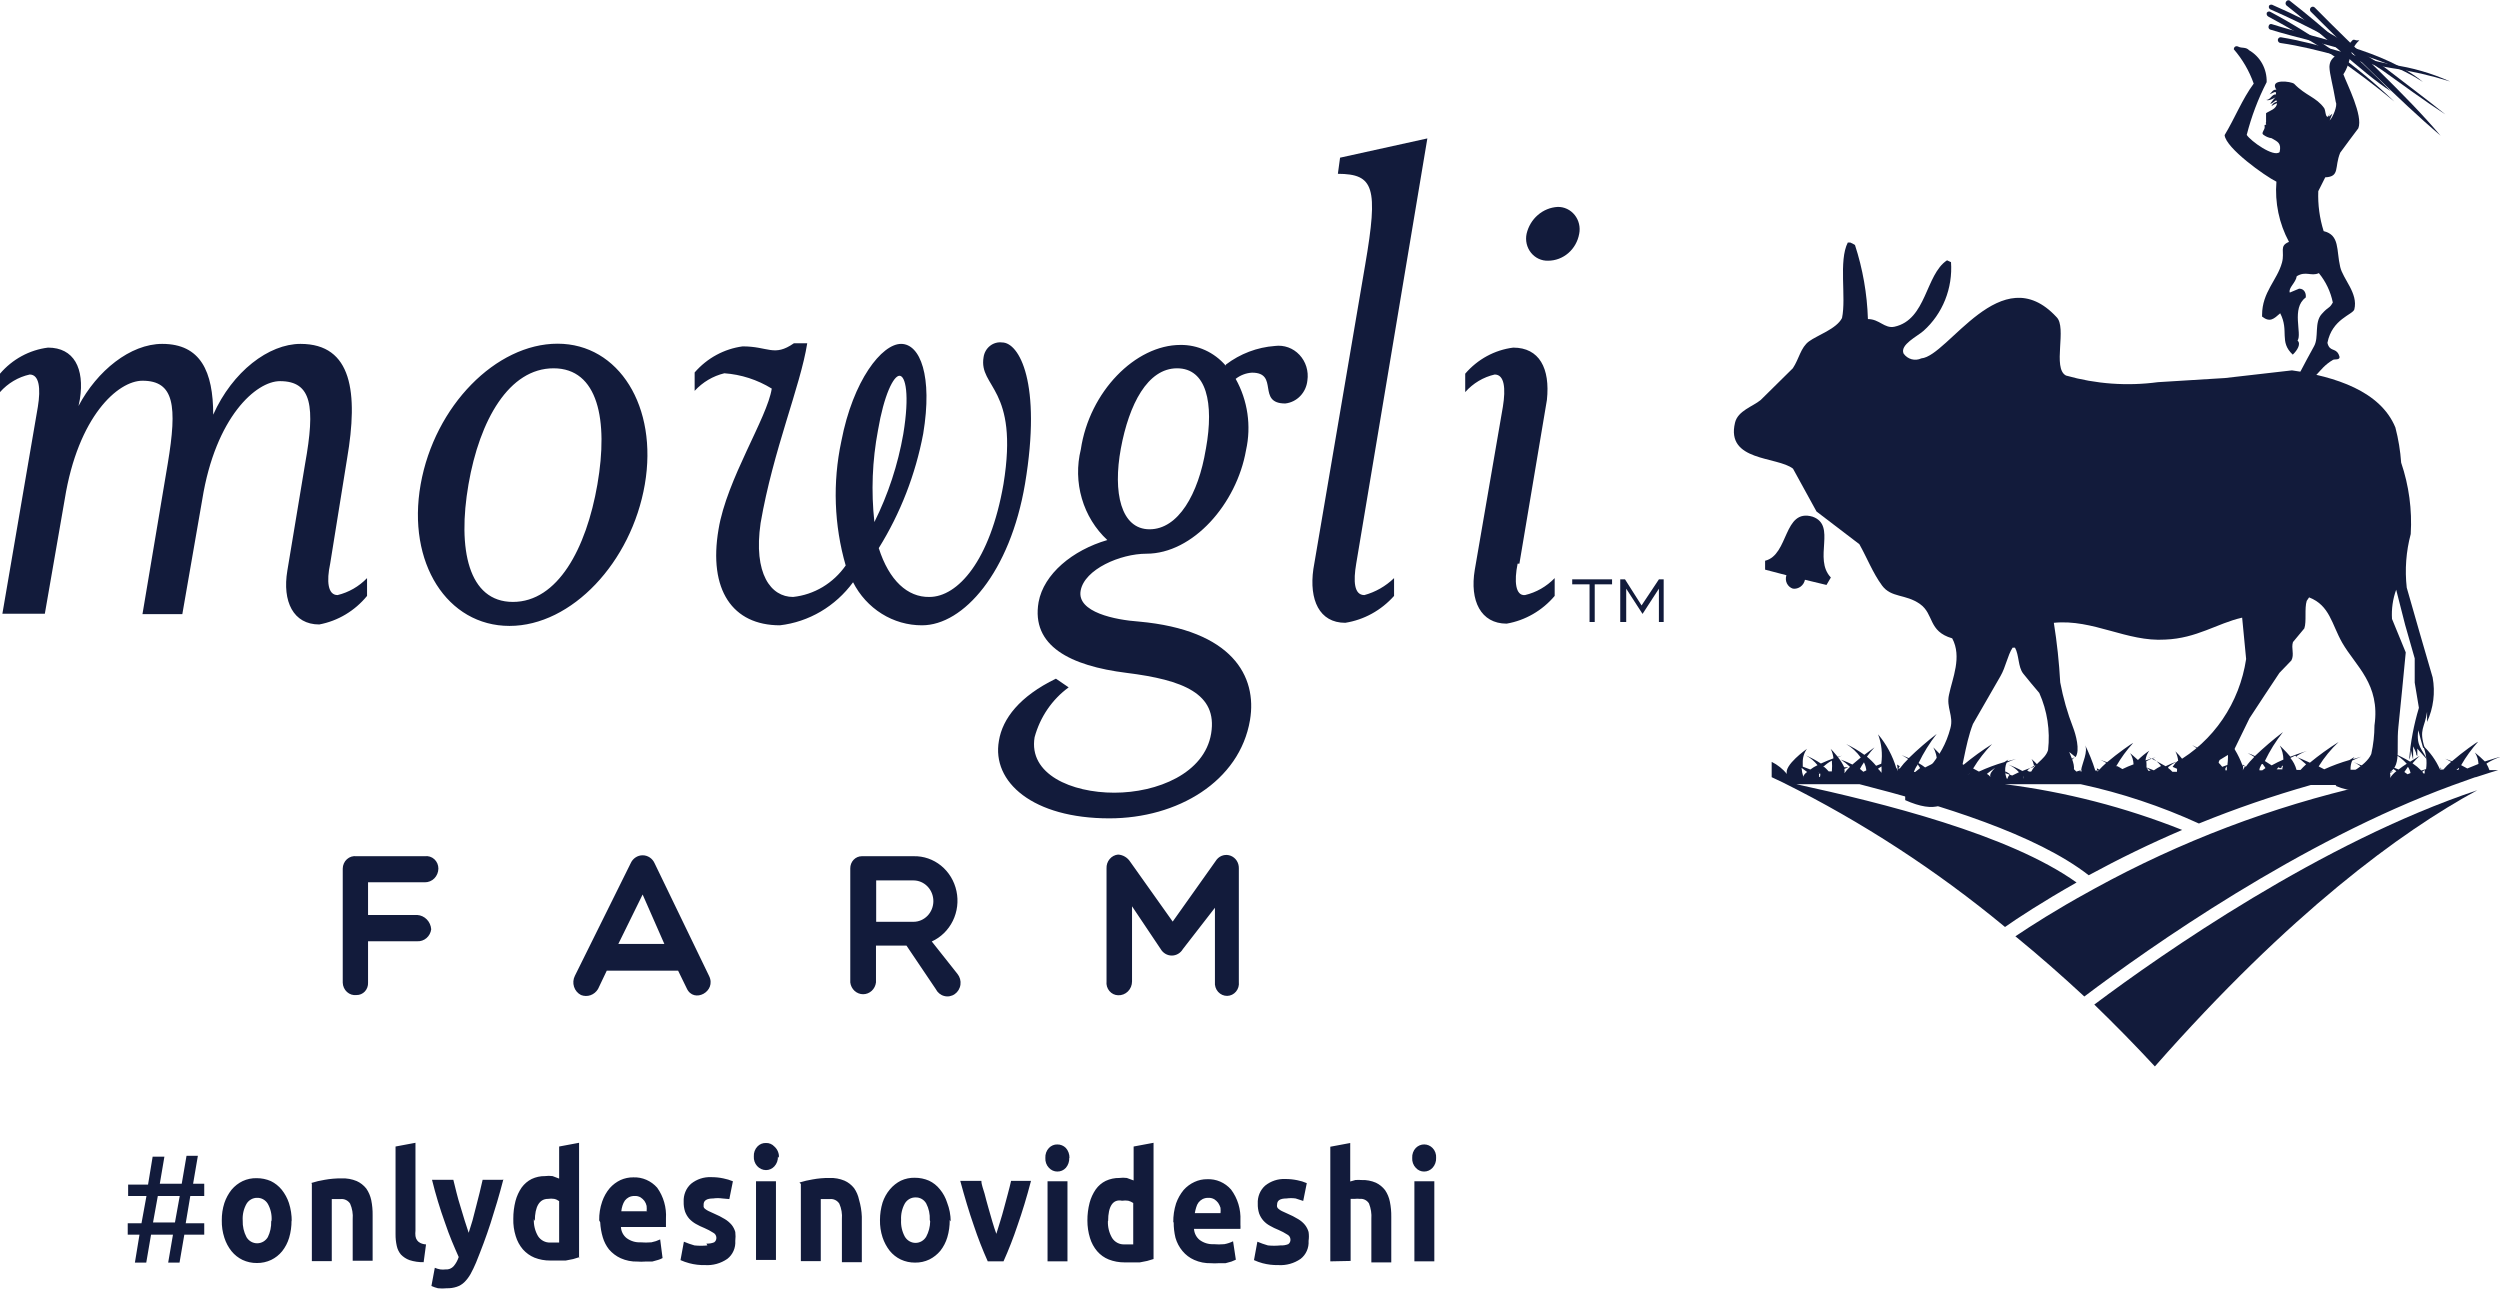 <svg width="155" height="80" viewBox="0 0 155 80" fill="none" xmlns="http://www.w3.org/2000/svg">
<g clip-path="url(#clip0_12_73)">
<mask id="mask0_12_73" style="mask-type:luminance" maskUnits="userSpaceOnUse" x="-16" y="-166" width="129" height="416">
<path d="M112.735 -165.978H-15.752V249.262H112.735V-165.978Z" fill="white"/>
</mask>
<g mask="url(#mask0_12_73)">
<path fill-rule="evenodd" clip-rule="evenodd" d="M71.965 58.845C72.037 58.968 72.138 59.068 72.258 59.138C72.378 59.208 72.513 59.245 72.651 59.245C72.789 59.245 72.924 59.208 73.044 59.138C73.164 59.068 73.265 58.968 73.337 58.845L75.326 56.28V60.885C75.315 60.995 75.327 61.106 75.361 61.211C75.395 61.316 75.45 61.413 75.522 61.494C75.595 61.575 75.683 61.639 75.781 61.683C75.879 61.726 75.985 61.747 76.092 61.745C76.195 61.742 76.296 61.717 76.389 61.671C76.482 61.625 76.565 61.56 76.632 61.479C76.7 61.398 76.75 61.304 76.781 61.201C76.811 61.099 76.82 60.991 76.808 60.885V53.829C76.811 53.663 76.765 53.499 76.675 53.361C76.585 53.223 76.456 53.117 76.305 53.058C76.155 52.999 75.991 52.99 75.836 53.031C75.68 53.073 75.541 53.163 75.437 53.291L72.707 57.139L70.075 53.432C69.991 53.301 69.88 53.193 69.749 53.115C69.618 53.037 69.472 52.992 69.321 52.983C69.118 53.002 68.93 53.103 68.797 53.263C68.663 53.423 68.594 53.631 68.605 53.842V60.847C68.593 60.953 68.602 61.061 68.632 61.163C68.663 61.265 68.713 61.36 68.781 61.441C68.848 61.521 68.931 61.587 69.024 61.633C69.117 61.678 69.218 61.703 69.321 61.706C69.433 61.711 69.545 61.693 69.65 61.652C69.754 61.611 69.85 61.549 69.931 61.468C70.012 61.388 70.076 61.292 70.12 61.185C70.164 61.078 70.186 60.963 70.186 60.847V56.19L71.965 58.845ZM54.323 54.586H56.633C56.961 54.586 57.275 54.721 57.507 54.962C57.739 55.203 57.869 55.529 57.869 55.869C57.869 56.209 57.739 56.536 57.507 56.776C57.275 57.017 56.961 57.152 56.633 57.152H54.323V54.586ZM54.323 58.627H56.201L58.017 61.321C58.07 61.427 58.144 61.52 58.233 61.594C58.323 61.668 58.427 61.722 58.538 61.751C58.649 61.781 58.765 61.786 58.878 61.766C58.991 61.745 59.099 61.701 59.194 61.635C59.29 61.568 59.37 61.482 59.431 61.381C59.492 61.28 59.532 61.167 59.548 61.049C59.564 60.931 59.556 60.811 59.524 60.697C59.492 60.582 59.438 60.476 59.364 60.385L57.77 58.371C58.334 58.115 58.795 57.664 59.075 57.094C59.354 56.525 59.434 55.872 59.301 55.248C59.169 54.624 58.831 54.067 58.347 53.672C57.862 53.278 57.261 53.07 56.646 53.085H53.433C53.338 53.085 53.244 53.105 53.156 53.143C53.069 53.181 52.989 53.237 52.922 53.308C52.856 53.378 52.803 53.462 52.768 53.553C52.733 53.645 52.715 53.743 52.717 53.842V60.911C52.741 61.112 52.835 61.298 52.982 61.433C53.129 61.567 53.318 61.642 53.514 61.642C53.709 61.642 53.898 61.567 54.045 61.433C54.192 61.298 54.286 61.112 54.311 60.911V58.627H54.323ZM38.336 58.525L39.843 55.459L41.19 58.525H38.336ZM37.101 61.27L37.62 60.18H42.042L42.574 61.27C43.006 62.245 44.452 61.475 43.958 60.5L40.585 53.522C40.52 53.374 40.415 53.249 40.284 53.162C40.152 53.074 39.999 53.028 39.843 53.028C39.687 53.028 39.534 53.074 39.403 53.162C39.272 53.249 39.167 53.374 39.102 53.522L35.643 60.5C35.59 60.604 35.559 60.718 35.549 60.835C35.54 60.952 35.554 61.07 35.59 61.181C35.626 61.293 35.683 61.396 35.758 61.484C35.833 61.572 35.924 61.643 36.026 61.693C36.215 61.767 36.423 61.77 36.615 61.702C36.806 61.634 36.969 61.499 37.076 61.321L37.101 61.27ZM26.34 54.702C26.449 54.703 26.557 54.683 26.658 54.641C26.759 54.6 26.851 54.538 26.929 54.459C27.007 54.38 27.069 54.287 27.112 54.183C27.155 54.079 27.178 53.968 27.18 53.855C27.181 53.745 27.159 53.635 27.116 53.535C27.073 53.434 27.009 53.344 26.929 53.271C26.849 53.198 26.756 53.144 26.654 53.112C26.552 53.08 26.445 53.071 26.34 53.085H22.102C21.996 53.071 21.889 53.08 21.786 53.112C21.684 53.144 21.59 53.198 21.509 53.271C21.428 53.343 21.363 53.433 21.319 53.534C21.274 53.635 21.251 53.744 21.25 53.855V60.924C21.253 61.034 21.277 61.142 21.323 61.242C21.368 61.342 21.433 61.431 21.513 61.503C21.593 61.576 21.687 61.63 21.788 61.663C21.89 61.695 21.997 61.706 22.102 61.693C22.199 61.695 22.295 61.676 22.384 61.638C22.474 61.6 22.555 61.543 22.622 61.471C22.689 61.398 22.741 61.312 22.775 61.218C22.809 61.124 22.824 61.024 22.819 60.924V58.358H25.87C26.078 58.37 26.283 58.299 26.443 58.161C26.603 58.024 26.708 57.828 26.735 57.614C26.718 57.383 26.621 57.166 26.462 57.004C26.303 56.841 26.093 56.743 25.87 56.729H22.819V54.702H26.34Z" fill="#121B3B"/>
</g>
<mask id="mask1_12_73" style="mask-type:luminance" maskUnits="userSpaceOnUse" x="-16" y="-166" width="129" height="416">
<path d="M112.735 -165.978H-15.752V249.262H112.735V-165.978Z" fill="white"/>
</mask>
<g mask="url(#mask1_12_73)">
<path fill-rule="evenodd" clip-rule="evenodd" d="M97.91 14.496C97.951 14.293 97.947 14.082 97.898 13.879C97.85 13.677 97.758 13.489 97.63 13.329C97.501 13.168 97.34 13.04 97.158 12.954C96.975 12.867 96.776 12.824 96.575 12.829C96.124 12.854 95.693 13.03 95.346 13.331C94.998 13.631 94.754 14.04 94.648 14.496C94.605 14.701 94.607 14.913 94.654 15.116C94.702 15.319 94.793 15.509 94.922 15.669C95.051 15.83 95.213 15.959 95.397 16.044C95.581 16.13 95.781 16.171 95.982 16.164C96.441 16.163 96.884 15.996 97.236 15.691C97.588 15.387 97.826 14.964 97.91 14.496ZM94.203 34.946L95.908 24.798C96.118 22.835 95.439 21.552 93.82 21.552C92.671 21.697 91.613 22.272 90.843 23.169V24.311C91.33 23.761 91.969 23.38 92.671 23.22C93.277 23.22 93.363 24.08 93.178 25.221L91.436 35.33C91.115 37.242 91.806 38.666 93.413 38.666C94.566 38.466 95.618 37.859 96.39 36.947V35.843C95.884 36.367 95.246 36.731 94.549 36.895C93.956 36.947 93.87 36.036 94.092 34.946H94.203ZM84.641 16.421L81.429 35.279C81.157 37.191 81.799 38.614 83.406 38.614C84.567 38.431 85.634 37.843 86.432 36.947V35.843C85.912 36.346 85.279 36.708 84.591 36.895C83.949 36.895 83.9 36.036 84.085 34.946L88.496 8.582L83.084 9.776L82.948 10.776C85.184 10.789 85.469 11.597 84.641 16.421ZM75.993 22.668C75.64 22.259 75.208 21.933 74.724 21.712C74.24 21.491 73.717 21.379 73.188 21.386C70.396 21.386 67.542 24.285 67.011 27.864C66.763 28.867 66.786 29.922 67.076 30.912C67.365 31.903 67.911 32.792 68.654 33.483C66.492 34.112 64.713 35.587 64.392 37.332C63.922 40.051 66.356 41.283 69.853 41.719C73.349 42.155 75.499 43.002 75.091 45.478C74.683 47.954 71.743 49.147 69.087 49.147C66.43 49.147 63.762 48.005 64.145 45.709C64.485 44.456 65.231 43.364 66.257 42.617L65.467 42.078C63.218 43.169 62.156 44.554 61.933 45.927C61.476 48.493 64.046 50.738 68.778 50.738C73.003 50.738 76.858 48.454 77.5 44.644C77.957 41.924 76.4 39.063 70.618 38.538C69.148 38.435 66.764 37.96 66.999 36.626C67.233 35.292 69.47 34.33 71.076 34.33C73.967 34.33 76.672 31.238 77.253 27.915C77.59 26.409 77.36 24.826 76.611 23.489C76.904 23.26 77.257 23.126 77.624 23.105C79.329 23.105 77.895 25.016 79.687 25.016C80.038 24.977 80.365 24.815 80.615 24.555C80.864 24.296 81.021 23.956 81.058 23.592C81.101 23.305 81.078 23.012 80.993 22.735C80.908 22.459 80.761 22.207 80.566 21.999C80.371 21.791 80.132 21.633 79.868 21.538C79.603 21.443 79.322 21.413 79.044 21.45C77.947 21.53 76.893 21.93 76.005 22.604L75.993 22.668ZM74.757 27.864C74.3 30.635 73.052 32.816 71.273 32.816C69.494 32.816 68.988 30.532 69.494 27.8C70.001 25.067 71.15 22.835 72.978 22.835C74.807 22.835 75.276 24.99 74.77 27.8L74.757 27.864ZM54.483 33.983C55.827 31.821 56.762 29.414 57.239 26.889C57.832 23.31 57.053 21.321 55.867 21.321C54.681 21.321 52.89 23.566 52.161 27.364C51.618 29.912 51.712 32.561 52.433 35.061C52.052 35.606 51.564 36.061 51.002 36.398C50.44 36.733 49.816 36.943 49.171 37.011C47.8 37.011 46.7 35.587 47.157 32.431C47.936 27.902 49.628 23.951 50.048 21.283H49.221C47.985 22.142 47.651 21.475 46.045 21.475C44.899 21.628 43.843 22.201 43.068 23.092V24.233C43.566 23.692 44.206 23.313 44.909 23.143C45.947 23.217 46.954 23.542 47.849 24.092C47.577 25.901 45.057 29.711 44.55 32.816C43.908 36.575 45.415 38.769 48.356 38.769C49.246 38.665 50.106 38.375 50.886 37.916C51.665 37.457 52.347 36.84 52.89 36.1C53.3 36.907 53.915 37.583 54.669 38.053C55.422 38.524 56.285 38.771 57.164 38.769C59.734 38.769 62.625 35.484 63.552 29.994C64.602 23.707 63.181 21.232 62.131 21.232C61.863 21.198 61.593 21.275 61.379 21.445C61.164 21.615 61.022 21.865 60.982 22.142C60.661 24.041 63.193 24.003 62.217 30.006C61.39 34.779 59.376 37.011 57.622 37.011C56.275 37.037 55.126 35.998 54.483 33.983ZM54.212 32.367C54.005 30.472 54.08 28.555 54.434 26.684C54.805 24.49 55.398 23.297 55.768 23.297C56.139 23.297 56.411 24.439 56.003 26.915C55.67 28.814 55.067 30.652 54.212 32.367ZM37.039 30.032C36.347 34.035 34.568 37.319 31.801 37.319C29.033 37.319 28.354 34.035 29.046 30.032C29.737 26.029 31.566 22.835 34.321 22.835C37.076 22.835 37.731 26.029 37.039 30.032ZM39.979 30.032C40.807 25.221 38.373 21.309 34.568 21.309C30.763 21.309 26.945 25.157 26.08 30.032C25.216 34.907 27.736 38.807 31.59 38.807C35.445 38.807 39.151 34.856 39.979 30.032ZM13.219 25.709C13.219 23.04 12.441 21.321 10.057 21.321C8.08 21.321 6.017 22.989 4.868 25.17L4.954 24.747C5.251 22.835 4.584 21.552 2.977 21.552C1.828 21.695 0.769 22.27 0 23.169V24.311C0.49 23.758 1.133 23.377 1.841 23.22C2.434 23.22 2.533 24.08 2.347 25.221L0.148 38.05H2.78L4.015 30.943C4.843 25.811 7.314 23.605 8.833 23.605C10.81 23.605 10.995 25.17 10.402 28.736L8.833 38.076H11.304L12.54 30.969C13.368 25.837 15.888 23.631 17.358 23.631C19.335 23.631 19.557 25.196 18.915 28.762L17.815 35.382C17.494 37.293 18.186 38.717 19.792 38.717C20.948 38.501 21.996 37.875 22.757 36.947V35.843C22.254 36.364 21.62 36.728 20.929 36.895C20.323 36.895 20.237 36.036 20.471 34.946L21.522 28.416C22.213 24.362 21.843 21.321 18.631 21.321C16.666 21.321 14.418 23.028 13.219 25.709Z" fill="#121B3B"/>
</g>
<mask id="mask2_12_73" style="mask-type:luminance" maskUnits="userSpaceOnUse" x="-16" y="-166" width="129" height="416">
<path d="M112.735 -165.978H-15.752V249.262H112.735V-165.978Z" fill="white"/>
</mask>
<g mask="url(#mask2_12_73)">
<path fill-rule="evenodd" clip-rule="evenodd" d="M100.455 38.563V35.92H100.751L101.777 37.537L102.852 35.92H103.148V38.563H102.852V36.498L101.838 38.063L100.825 36.498V38.563H100.455ZM98.552 38.563V36.228H97.477V35.92H99.948V36.228H98.873V38.563H98.552Z" fill="#121B3B"/>
</g>
<path fill-rule="evenodd" clip-rule="evenodd" d="M9.488 75.792H10.847L11.144 74.15H9.785L9.488 75.792ZM9.908 73.393H11.267L11.564 71.661H12.268L11.972 73.393H12.663V74.15H11.799L11.514 75.844H12.663V76.549H11.428L11.131 78.281H10.427L10.724 76.549H9.365L9.068 78.281H8.364L8.648 76.549H7.919V75.844H8.772L9.081 74.15H7.944V73.445H9.179L9.464 71.713H10.193L9.908 73.393ZM89.039 71.79C89.044 71.903 89.027 72.015 88.989 72.121C88.951 72.227 88.892 72.324 88.817 72.405C88.75 72.478 88.669 72.536 88.58 72.576C88.491 72.616 88.395 72.636 88.298 72.636C88.201 72.638 88.104 72.618 88.015 72.578C87.925 72.538 87.845 72.48 87.779 72.405C87.702 72.325 87.642 72.229 87.604 72.123C87.565 72.016 87.549 71.903 87.557 71.79C87.55 71.677 87.566 71.563 87.605 71.457C87.643 71.351 87.702 71.254 87.779 71.174C87.918 71.033 88.104 70.954 88.298 70.954C88.492 70.954 88.678 71.033 88.817 71.174C88.895 71.254 88.955 71.35 88.993 71.456C89.032 71.563 89.047 71.676 89.039 71.79ZM88.928 78.204H87.692V73.239H88.928V78.204ZM82.479 78.204V71.097L83.714 70.866V73.252L84.035 73.162C84.163 73.151 84.291 73.151 84.418 73.162C84.723 73.15 85.027 73.207 85.308 73.329C85.529 73.435 85.724 73.593 85.876 73.791C86.022 74.007 86.123 74.251 86.173 74.509C86.235 74.817 86.264 75.131 86.259 75.446V78.268H85.024V75.574C85.048 75.246 84.997 74.916 84.876 74.612C84.815 74.515 84.73 74.438 84.63 74.388C84.529 74.338 84.418 74.318 84.307 74.33C84.205 74.316 84.101 74.316 83.999 74.33H83.739V78.178L82.479 78.204ZM79.378 77.216C79.546 77.226 79.714 77.2 79.872 77.139C79.918 77.107 79.955 77.063 79.979 77.011C80.003 76.959 80.013 76.901 80.008 76.844C80.005 76.782 79.987 76.722 79.954 76.67C79.921 76.618 79.876 76.576 79.823 76.549C79.646 76.435 79.46 76.336 79.267 76.254C79.084 76.181 78.907 76.096 78.736 75.997C78.583 75.916 78.445 75.807 78.328 75.677C78.216 75.549 78.128 75.401 78.068 75.24C78.004 75.042 77.975 74.834 77.982 74.625C77.971 74.415 78.006 74.205 78.085 74.011C78.165 73.818 78.285 73.646 78.439 73.509C78.792 73.226 79.229 73.081 79.674 73.098C79.932 73.096 80.188 73.122 80.44 73.175C80.64 73.213 80.834 73.273 81.021 73.355L80.799 74.458L80.329 74.304C80.141 74.277 79.949 74.277 79.761 74.304C79.365 74.304 79.18 74.432 79.18 74.676C79.168 74.727 79.168 74.779 79.18 74.83C79.198 74.883 79.233 74.929 79.279 74.958C79.339 75.01 79.406 75.053 79.477 75.087L79.81 75.24C80.045 75.338 80.272 75.454 80.49 75.587C80.649 75.68 80.792 75.801 80.91 75.946C81.01 76.075 81.086 76.223 81.132 76.382C81.159 76.565 81.159 76.751 81.132 76.934C81.146 77.148 81.109 77.362 81.022 77.557C80.936 77.752 80.804 77.922 80.638 78.05C80.23 78.332 79.744 78.467 79.254 78.435C78.925 78.442 78.597 78.403 78.278 78.319C78.097 78.271 77.919 78.206 77.747 78.127L77.957 76.985C78.171 77.076 78.389 77.153 78.612 77.216C78.867 77.242 79.123 77.242 79.378 77.216ZM75.671 75.228C75.683 75.113 75.683 74.996 75.671 74.881C75.637 74.772 75.587 74.668 75.523 74.573C75.457 74.488 75.378 74.414 75.288 74.355C75.175 74.29 75.047 74.259 74.918 74.266C74.794 74.262 74.672 74.289 74.56 74.343C74.465 74.393 74.381 74.463 74.312 74.548C74.244 74.639 74.194 74.744 74.164 74.856C74.128 74.973 74.099 75.093 74.078 75.215H75.671V75.228ZM72.743 75.779C72.738 75.383 72.796 74.988 72.916 74.612C73.024 74.307 73.183 74.025 73.386 73.778C73.576 73.564 73.808 73.394 74.065 73.278C74.31 73.165 74.576 73.108 74.844 73.111C75.121 73.098 75.398 73.149 75.654 73.26C75.91 73.371 76.14 73.539 76.326 73.752C76.734 74.297 76.939 74.975 76.907 75.664C76.913 75.754 76.913 75.844 76.907 75.933C76.914 76.019 76.914 76.105 76.907 76.19H74.028C74.036 76.325 74.072 76.457 74.134 76.577C74.196 76.697 74.282 76.801 74.387 76.883C74.636 77.064 74.935 77.154 75.239 77.139C75.461 77.159 75.684 77.159 75.906 77.139C76.094 77.105 76.277 77.044 76.45 76.96L76.623 78.101L76.351 78.217L75.98 78.319H75.548C75.392 78.332 75.235 78.332 75.079 78.319C74.722 78.329 74.368 78.26 74.041 78.114C73.76 77.991 73.511 77.802 73.312 77.562C73.113 77.324 72.966 77.044 72.879 76.742C72.803 76.427 72.766 76.104 72.768 75.779H72.743ZM71.508 78.063L71.125 78.178L70.668 78.268H70.186H69.717C69.383 78.27 69.053 78.209 68.741 78.088C68.466 77.978 68.221 77.803 68.024 77.575C67.822 77.337 67.67 77.058 67.579 76.754C67.472 76.406 67.418 76.042 67.419 75.677C67.416 75.304 67.462 74.933 67.555 74.573C67.634 74.274 67.764 73.992 67.938 73.74C68.099 73.514 68.311 73.334 68.555 73.214C68.82 73.091 69.106 73.03 69.395 73.034C69.551 73.013 69.709 73.013 69.865 73.034L70.285 73.188V71.084L71.52 70.853V78.063H71.508ZM68.691 75.702C68.675 76.072 68.765 76.438 68.951 76.754C69.034 76.884 69.149 76.989 69.283 77.058C69.417 77.128 69.567 77.16 69.717 77.152H70.025H70.26V74.586C70.166 74.522 70.061 74.474 69.951 74.445C69.824 74.426 69.695 74.426 69.568 74.445C69 74.33 68.704 74.791 68.704 75.702H68.691ZM66.294 71.79C66.303 72.015 66.228 72.235 66.084 72.405C66.016 72.48 65.934 72.539 65.842 72.579C65.751 72.618 65.652 72.638 65.553 72.636C65.456 72.636 65.36 72.616 65.271 72.576C65.182 72.536 65.101 72.478 65.034 72.405C64.957 72.325 64.897 72.229 64.859 72.123C64.821 72.016 64.805 71.903 64.812 71.79C64.805 71.677 64.822 71.563 64.86 71.457C64.898 71.351 64.958 71.254 65.034 71.174C65.102 71.103 65.183 71.046 65.272 71.009C65.361 70.971 65.457 70.953 65.553 70.956C65.651 70.954 65.749 70.972 65.84 71.01C65.931 71.047 66.014 71.103 66.084 71.174C66.232 71.342 66.312 71.562 66.307 71.79H66.294ZM66.183 78.204H64.948V73.239H66.183V78.204ZM61.241 78.204C60.917 77.48 60.628 76.739 60.377 75.985C60.08 75.138 59.808 74.214 59.536 73.214H60.846C60.846 73.457 60.97 73.727 61.044 74.009C61.118 74.291 61.192 74.586 61.279 74.881C61.365 75.176 61.439 75.459 61.526 75.741C61.612 76.023 61.686 76.267 61.773 76.498L62.007 75.741C62.094 75.459 62.18 75.176 62.255 74.881C62.329 74.586 62.415 74.304 62.489 74.009C62.563 73.714 62.638 73.457 62.687 73.214H63.922C63.663 74.214 63.379 75.138 63.082 75.985C62.831 76.739 62.542 77.48 62.217 78.204H61.241ZM57.646 75.638C57.665 75.281 57.588 74.926 57.424 74.612C57.356 74.495 57.26 74.399 57.145 74.334C57.03 74.269 56.9 74.236 56.769 74.24C56.636 74.237 56.505 74.269 56.388 74.334C56.271 74.4 56.173 74.495 56.102 74.612C55.929 74.923 55.848 75.28 55.867 75.638C55.847 76.001 55.929 76.362 56.102 76.677C56.172 76.794 56.269 76.89 56.385 76.957C56.501 77.024 56.631 77.059 56.763 77.059C56.895 77.059 57.025 77.024 57.141 76.957C57.257 76.89 57.354 76.794 57.424 76.677C57.581 76.387 57.665 76.061 57.671 75.728L57.646 75.638ZM58.882 75.638C58.886 76.003 58.836 76.367 58.733 76.716C58.642 77.02 58.495 77.303 58.301 77.55C58.112 77.775 57.881 77.959 57.621 78.088C57.343 78.221 57.039 78.287 56.732 78.281C56.426 78.284 56.122 78.219 55.843 78.088C55.581 77.962 55.349 77.778 55.163 77.55C54.969 77.301 54.819 77.019 54.718 76.716C54.605 76.369 54.551 76.004 54.558 75.638C54.559 75.273 54.613 74.909 54.718 74.561C54.818 74.259 54.973 73.98 55.175 73.74C55.364 73.514 55.596 73.331 55.855 73.201C56.127 73.075 56.422 73.013 56.72 73.021C57.021 73.02 57.319 73.081 57.597 73.201C57.86 73.324 58.093 73.508 58.276 73.74C58.475 73.981 58.626 74.26 58.721 74.561C58.866 74.932 58.941 75.328 58.944 75.728L58.882 75.638ZM49.566 73.316C49.833 73.232 50.106 73.168 50.382 73.124C50.728 73.06 51.08 73.03 51.432 73.034C51.749 73.022 52.064 73.078 52.358 73.201C52.589 73.303 52.792 73.462 52.952 73.663C53.101 73.877 53.206 74.122 53.26 74.381C53.361 74.723 53.419 75.076 53.433 75.433V78.255H52.198V75.587C52.225 75.257 52.17 74.926 52.037 74.625C51.973 74.526 51.883 74.448 51.779 74.398C51.674 74.348 51.559 74.329 51.444 74.343H51.16H50.888V78.191H49.653V73.406L49.566 73.316ZM48.232 71.7C48.237 71.813 48.22 71.925 48.182 72.031C48.144 72.137 48.085 72.234 48.01 72.316C47.943 72.388 47.862 72.447 47.773 72.486C47.684 72.526 47.588 72.546 47.491 72.546C47.387 72.545 47.285 72.522 47.19 72.478C47.095 72.434 47.01 72.37 46.939 72.291C46.869 72.212 46.814 72.119 46.78 72.017C46.745 71.915 46.73 71.807 46.737 71.7C46.731 71.587 46.747 71.473 46.785 71.367C46.824 71.261 46.883 71.165 46.96 71.084C47.029 71.011 47.111 70.954 47.203 70.916C47.294 70.879 47.392 70.862 47.491 70.866C47.587 70.862 47.683 70.879 47.773 70.917C47.862 70.954 47.943 71.011 48.01 71.084C48.108 71.169 48.185 71.278 48.234 71.401C48.284 71.524 48.304 71.657 48.294 71.79L48.232 71.7ZM48.109 78.114H46.873V73.239H48.109V78.114ZM43.797 77.101C43.961 77.112 44.126 77.086 44.279 77.024C44.325 76.992 44.362 76.947 44.386 76.895C44.41 76.844 44.419 76.786 44.415 76.729C44.412 76.667 44.393 76.607 44.361 76.555C44.328 76.503 44.283 76.461 44.229 76.434C44.052 76.319 43.866 76.221 43.673 76.138C43.491 76.066 43.313 75.98 43.142 75.882C42.991 75.797 42.854 75.689 42.734 75.561C42.623 75.434 42.535 75.286 42.475 75.125C42.41 74.927 42.381 74.718 42.388 74.509C42.377 74.299 42.413 74.09 42.492 73.896C42.571 73.702 42.692 73.53 42.846 73.393C43.198 73.11 43.636 72.965 44.081 72.983C44.338 72.981 44.595 73.006 44.847 73.06C45.05 73.099 45.248 73.16 45.44 73.239L45.218 74.343L44.785 74.304C44.597 74.277 44.405 74.277 44.217 74.304C43.822 74.304 43.624 74.432 43.624 74.676C43.618 74.727 43.618 74.779 43.624 74.83C43.642 74.883 43.676 74.929 43.723 74.958C43.788 75.009 43.858 75.052 43.933 75.087L44.266 75.24C44.501 75.338 44.728 75.454 44.946 75.587C45.103 75.683 45.245 75.804 45.366 75.946C45.467 76.075 45.542 76.223 45.588 76.382C45.609 76.566 45.609 76.751 45.588 76.934C45.602 77.148 45.565 77.362 45.478 77.557C45.392 77.752 45.26 77.922 45.094 78.05C44.686 78.332 44.2 78.467 43.71 78.435C43.382 78.443 43.053 78.404 42.734 78.319C42.549 78.27 42.367 78.206 42.191 78.127L42.401 76.985C42.614 77.076 42.833 77.153 43.056 77.216C43.323 77.244 43.592 77.244 43.859 77.216L43.797 77.101ZM40.09 75.112C40.102 74.997 40.102 74.881 40.09 74.766C40.066 74.655 40.019 74.55 39.955 74.458C39.889 74.372 39.809 74.299 39.72 74.24C39.607 74.174 39.478 74.143 39.349 74.15C39.226 74.147 39.103 74.173 38.991 74.227C38.896 74.278 38.812 74.347 38.744 74.432C38.68 74.527 38.63 74.63 38.596 74.74C38.558 74.857 38.533 74.977 38.521 75.099H40.152L40.09 75.112ZM37.15 75.664C37.142 75.266 37.205 74.87 37.335 74.496C37.44 74.19 37.599 73.907 37.805 73.663C37.993 73.451 38.22 73.281 38.472 73.162C38.722 73.05 38.991 72.994 39.263 72.996C39.54 72.985 39.816 73.036 40.072 73.147C40.328 73.258 40.558 73.425 40.745 73.637C41.139 74.187 41.332 74.864 41.289 75.548V75.818C41.289 75.92 41.289 75.997 41.289 76.074H38.497C38.505 76.21 38.541 76.342 38.602 76.462C38.664 76.581 38.751 76.686 38.855 76.767C39.104 76.948 39.404 77.039 39.708 77.024C39.934 77.043 40.161 77.043 40.387 77.024C40.575 76.987 40.757 76.927 40.931 76.844L41.079 77.999C40.993 78.048 40.902 78.087 40.807 78.114L40.436 78.217H39.992C39.835 78.23 39.678 78.23 39.522 78.217C39.166 78.227 38.812 78.157 38.484 78.011C38.206 77.885 37.957 77.696 37.755 77.46C37.583 77.24 37.453 76.987 37.373 76.716C37.282 76.412 37.228 76.097 37.212 75.779L37.15 75.664ZM35.915 77.947L35.532 78.063L35.075 78.153H34.58H34.111C33.778 78.156 33.447 78.095 33.135 77.973C32.862 77.86 32.617 77.684 32.418 77.46C32.216 77.222 32.064 76.942 31.974 76.639C31.865 76.291 31.814 75.927 31.825 75.561C31.823 75.189 31.869 74.818 31.961 74.458C32.041 74.159 32.17 73.876 32.344 73.624C32.508 73.401 32.719 73.221 32.962 73.098C33.222 72.976 33.504 72.914 33.79 72.918C33.946 72.897 34.103 72.897 34.259 72.918L34.667 73.073V71.084L35.902 70.853V78.063L35.915 77.947ZM33.098 75.587C33.082 75.957 33.172 76.323 33.357 76.639C33.441 76.769 33.555 76.873 33.69 76.943C33.824 77.013 33.973 77.045 34.123 77.037H34.432H34.667V74.471C34.575 74.402 34.469 74.353 34.358 74.33C34.231 74.31 34.102 74.31 33.975 74.33C33.456 74.33 33.16 74.791 33.16 75.702L33.098 75.587ZM31.208 73.124C30.96 74.086 30.689 74.984 30.417 75.831C30.145 76.677 29.836 77.486 29.515 78.281C29.412 78.527 29.297 78.766 29.169 78.999C29.064 79.183 28.935 79.352 28.786 79.5C28.652 79.629 28.491 79.725 28.317 79.782C28.117 79.848 27.908 79.878 27.699 79.872C27.518 79.892 27.336 79.892 27.155 79.872C27.015 79.838 26.879 79.791 26.748 79.731L26.958 78.602C27.069 78.65 27.185 78.685 27.303 78.704C27.41 78.718 27.518 78.718 27.625 78.704C27.719 78.713 27.813 78.698 27.901 78.663C27.989 78.627 28.067 78.571 28.131 78.499C28.269 78.334 28.373 78.142 28.44 77.935C28.156 77.293 27.872 76.652 27.588 75.805C27.275 74.935 27.007 74.049 26.785 73.149H28.107C28.168 73.393 28.23 73.663 28.304 73.945C28.378 74.227 28.453 74.522 28.551 74.817L28.811 75.677L29.058 76.434L29.293 75.677L29.515 74.817L29.737 73.945C29.799 73.663 29.861 73.393 29.923 73.149H31.158L31.208 73.124ZM26.266 78.255C25.969 78.261 25.673 78.218 25.389 78.127C25.189 78.055 25.007 77.936 24.857 77.781C24.728 77.627 24.639 77.442 24.598 77.242C24.546 77.006 24.521 76.765 24.524 76.523V71.084L25.759 70.853V76.293C25.746 76.407 25.746 76.524 25.759 76.639C25.771 76.732 25.805 76.82 25.858 76.895C25.91 76.967 25.977 77.025 26.056 77.062C26.168 77.117 26.29 77.148 26.414 77.152L26.266 78.255ZM19.31 73.342C19.577 73.258 19.85 73.193 20.125 73.149C20.476 73.086 20.832 73.055 21.188 73.06C21.505 73.047 21.82 73.104 22.115 73.226C22.345 73.329 22.548 73.487 22.708 73.688C22.857 73.903 22.962 74.148 23.017 74.407C23.079 74.715 23.108 75.029 23.103 75.343V78.165H21.867V75.587C21.895 75.257 21.839 74.926 21.707 74.625C21.642 74.526 21.553 74.448 21.448 74.398C21.344 74.348 21.228 74.329 21.114 74.343H20.83H20.57V78.191H19.335V73.406L19.31 73.342ZM16.839 75.664C16.861 75.305 16.779 74.948 16.605 74.638C16.536 74.522 16.439 74.427 16.325 74.362C16.21 74.296 16.081 74.263 15.95 74.266C15.817 74.262 15.686 74.295 15.569 74.36C15.452 74.425 15.353 74.521 15.283 74.638C15.108 74.948 15.026 75.305 15.048 75.664C15.034 76.026 15.115 76.385 15.283 76.703C15.352 76.82 15.45 76.916 15.565 76.983C15.681 77.049 15.811 77.084 15.944 77.084C16.076 77.084 16.206 77.049 16.322 76.983C16.437 76.916 16.535 76.82 16.605 76.703C16.753 76.402 16.825 76.066 16.814 75.728L16.839 75.664ZM18.075 75.664C18.079 76.029 18.029 76.392 17.926 76.742C17.835 77.046 17.689 77.329 17.494 77.575C17.308 77.804 17.076 77.987 16.814 78.114C16.535 78.245 16.232 78.311 15.925 78.307C15.619 78.31 15.315 78.244 15.036 78.114C14.774 77.987 14.542 77.804 14.356 77.575C14.159 77.329 14.008 77.046 13.911 76.742C13.798 76.395 13.744 76.03 13.751 75.664C13.746 75.298 13.8 74.934 13.911 74.586C14.012 74.287 14.162 74.01 14.356 73.765C14.547 73.536 14.783 73.353 15.048 73.226C15.32 73.1 15.615 73.039 15.913 73.047C16.214 73.045 16.512 73.106 16.79 73.226C17.051 73.353 17.283 73.537 17.469 73.765C17.663 74.01 17.814 74.287 17.914 74.586C18.032 74.954 18.09 75.34 18.087 75.728L18.075 75.664Z" fill="#121B3B"/>
<path fill-rule="evenodd" clip-rule="evenodd" d="M115.811 19.782C116.528 19.782 116.837 20.385 117.455 20.257C119.456 19.82 119.37 17.024 120.716 16.139L120.963 16.254C121.019 17.053 120.894 17.854 120.598 18.594C120.302 19.333 119.843 19.991 119.258 20.513C118.888 20.847 117.776 21.373 118.023 21.924C118.146 22.097 118.322 22.22 118.522 22.274C118.723 22.328 118.934 22.308 119.122 22.219C120.803 22.078 124.064 15.946 127.499 19.654C128.178 20.295 127.227 22.835 128.092 23.284C129.946 23.81 131.881 23.95 133.787 23.695L137.951 23.438L142.102 22.963C144.783 23.348 147.587 24.246 148.514 26.504C148.7 27.218 148.82 27.948 148.872 28.685C149.355 30.104 149.556 31.609 149.465 33.111C149.177 34.191 149.093 35.32 149.218 36.434C149.749 38.294 150.281 40.154 150.824 42.001C150.994 42.935 150.873 43.901 150.478 44.76V44.131C150.33 45.17 149.959 45.196 150.33 46.363H150.231C150.132 46.004 150.021 45.645 149.935 45.273C149.786 46.26 150.206 46.478 150.478 47.094L149.873 46.414C149.873 46.568 149.873 46.722 149.873 46.889C149.855 46.853 149.834 46.819 149.811 46.786C149.811 46.62 149.688 46.44 149.613 46.273V47.107L149.465 46.478C149.465 46.697 149.465 46.902 149.366 47.107C149.453 46.014 149.656 44.934 149.972 43.887L149.712 42.322C149.712 41.822 149.712 41.321 149.712 40.821L149.119 38.743L148.563 36.562C148.354 37.139 148.266 37.755 148.304 38.371C148.588 39.076 148.872 39.756 149.156 40.449C149.008 41.989 148.86 43.541 148.699 45.08C148.539 46.62 149.008 47.774 147.711 48.044C147.781 48.161 147.818 48.297 147.818 48.435C147.818 48.573 147.781 48.709 147.711 48.826C146.763 49.155 145.732 49.119 144.808 48.724C145.351 48.018 146.673 47.556 147.019 46.748C147.148 46.167 147.215 45.574 147.217 44.977C147.587 42.412 146.055 41.309 145.215 39.846C144.56 38.691 144.449 37.537 143.164 37.037L143.016 37.255C142.868 37.729 143.016 38.538 142.868 38.961L142.164 39.808C142.04 40.192 142.263 40.577 142.065 40.949L141.324 41.719C140.693 42.656 140.088 43.592 139.47 44.529L138.457 46.607L137.617 47.12C137.432 47.453 137.617 47.607 137.358 47.8C136.814 48.3 135.196 47.8 134.702 47.543L134.899 47.274C136.052 46.625 137.046 45.709 137.802 44.596C138.559 43.484 139.058 42.205 139.26 40.859C139.174 40 139.087 39.128 139.013 38.294C137.444 38.653 136.209 39.577 134.244 39.654C131.872 39.808 129.772 38.371 127.338 38.614C127.534 39.838 127.666 41.071 127.734 42.309C127.915 43.27 128.184 44.211 128.537 45.119C128.685 45.504 128.981 46.517 128.685 46.94L128.29 46.62C128.413 46.953 128.71 47.492 128.537 47.903C128.203 48.582 126.548 48.287 125.831 48.159C126.004 47.338 126.782 47.158 126.98 46.504C127.118 45.294 126.93 44.069 126.436 42.963C126.103 42.566 125.757 42.168 125.436 41.758C125.114 41.347 125.189 40.616 124.929 40.154H124.781C124.46 40.654 124.361 41.347 124.027 41.924L122.322 44.888C121.285 47.556 121.927 51.302 118.122 49.609V49.352C119.172 47.941 120.407 47.133 120.926 45.144C121.136 44.387 120.654 43.861 120.84 43.066C121.05 42.053 121.655 40.731 121.037 39.577C119.53 39.141 119.926 38.076 119.036 37.447C118.146 36.819 117.257 37.075 116.689 36.305C116.12 35.536 115.75 34.573 115.28 33.74L112.624 31.713L111.166 29.057C110.178 28.287 106.99 28.621 107.571 26.209C107.744 25.465 108.671 25.209 109.165 24.798L111.154 22.835C111.549 22.245 111.636 21.552 112.155 21.167C112.673 20.783 113.859 20.398 114.205 19.718C114.477 18.435 113.983 16.177 114.564 15.035H114.712C114.815 15.076 114.915 15.128 115.008 15.189C115.492 16.671 115.762 18.218 115.811 19.782Z" fill="#121B3B"/>
<path fill-rule="evenodd" clip-rule="evenodd" d="M145.845 2.502C145.944 2.412 146.043 2.502 146.105 2.502C146.167 2.502 146.241 2.502 146.278 2.502C145.623 3.079 145.784 3.887 145.289 4.605C145.512 5.221 146.525 7.171 146.216 7.954C145.833 8.454 145.462 8.967 145.092 9.468C144.721 10.366 145.092 10.956 144.165 10.994L143.733 11.854C143.702 12.693 143.815 13.531 144.066 14.33C145.079 14.573 144.845 15.497 145.092 16.549C145.265 17.306 146.216 18.178 145.969 19.179C145.882 19.512 144.585 19.769 144.301 21.257C144.437 21.822 144.783 21.552 144.993 21.963C145.203 22.373 144.783 22.245 144.647 22.309C143.597 22.938 143.745 23.592 142.658 23.592C142.522 23.592 142.51 23.412 142.571 23.143C142.868 22.579 143.164 22.014 143.473 21.462C143.782 20.911 143.473 20 143.943 19.474C144.412 18.948 144.387 19.179 144.635 18.756C144.497 18.083 144.2 17.457 143.77 16.934C143.288 17.152 142.967 16.78 142.398 17.126C142.337 17.537 141.867 17.845 141.966 18.14L142.547 17.896C142.917 17.896 142.991 18.268 142.954 18.448C142.04 19.102 142.744 20.706 142.448 21.116C142.67 21.308 142.448 21.706 142.151 21.988C141.286 21.18 141.941 20.526 141.373 19.423C140.978 19.769 140.743 20.013 140.249 19.628C140.249 19.628 140.249 19.564 140.249 19.525C140.249 18.114 141.188 17.37 141.484 16.28C141.669 15.587 141.286 15.253 141.917 14.997C141.304 13.861 141.033 12.561 141.138 11.264C140.434 10.917 138 9.185 137.926 8.377C138.568 7.312 139.013 6.158 139.73 5.183C139.453 4.398 139.033 3.675 138.494 3.053C138.494 2.951 138.593 2.797 138.791 2.899C138.989 3.002 139.248 2.899 139.446 3.117C139.784 3.311 140.065 3.598 140.257 3.946C140.449 4.295 140.544 4.692 140.533 5.093C140.001 6.13 139.586 7.228 139.297 8.364C139.532 8.736 140.965 9.775 141.336 9.429C141.459 8.865 141.212 8.788 140.842 8.57C140.648 8.543 140.465 8.463 140.31 8.339C140.187 8.236 140.434 8.031 140.409 7.864C140.385 7.697 140.409 7.8 140.409 7.761C140.409 7.723 140.533 7.761 140.496 7.684C140.459 7.607 140.496 7.582 140.496 7.569C140.496 7.556 140.496 7.184 140.496 7.017C140.718 6.863 141.151 6.761 141.175 6.402C141.175 6.402 141.101 6.402 140.829 6.581C140.858 6.51 140.904 6.448 140.962 6.401C141.021 6.354 141.09 6.323 141.163 6.312C141.163 6.055 140.903 6.466 140.755 6.427C140.755 6.427 141.015 6.068 141.101 6.029C140.903 6.132 140.669 6.26 140.508 6.196C140.78 6.196 140.842 5.837 141.113 5.85C141.113 5.657 141.113 5.657 140.718 5.85C140.842 5.722 140.953 5.516 141.138 5.568C140.669 4.862 142.052 5.042 142.238 5.196C142.954 5.94 143.609 6.017 144.103 6.709C144.19 6.863 144.177 7.274 144.326 7.235C144.361 7.208 144.386 7.169 144.397 7.125C144.408 7.08 144.405 7.034 144.387 6.992C144.403 7.03 144.412 7.072 144.412 7.114C144.412 7.155 144.403 7.197 144.387 7.235L144.61 7.043C144.61 7.043 144.486 7.338 144.437 7.466C144.622 7.312 144.943 6.543 144.82 6.337C144.635 5.234 144.437 4.618 144.425 4.144C144.449 3.451 145.018 3.477 145.845 2.502Z" fill="#121B3B"/>
<path fill-rule="evenodd" clip-rule="evenodd" d="M146.747 48.313C146.737 48.254 146.737 48.193 146.747 48.133C146.755 48.206 146.755 48.279 146.747 48.352V48.313ZM146.129 47.967H146.043H146.302H146.129ZM145.808 48.287C145.773 48.197 145.748 48.102 145.734 48.005H145.919H146.018C145.924 48.077 145.851 48.175 145.808 48.287ZM126.053 48.249C126.055 48.262 126.055 48.275 126.053 48.287V48.249ZM125.46 48.275C125.45 48.215 125.45 48.154 125.46 48.095C125.469 48.167 125.469 48.241 125.46 48.313V48.275ZM126.189 47.441C126.208 47.572 126.208 47.706 126.189 47.838H125.794L125.683 47.761C125.819 47.648 125.968 47.553 126.127 47.479L126.189 47.441ZM128.055 47.531C128.115 47.625 128.161 47.729 128.191 47.838H127.857C127.894 47.744 127.94 47.654 127.993 47.569L128.055 47.531ZM129.08 47.813H128.932L129.093 47.723C129.056 47.757 129.03 47.802 129.018 47.851L129.08 47.813ZM130.155 47.723C130.155 47.723 130.155 47.723 130.081 47.813H130.007C130.018 47.753 130.018 47.692 130.007 47.633L130.155 47.723ZM133.071 47.197L133.454 47.005C133.657 47.134 133.836 47.299 133.985 47.492C133.831 47.571 133.682 47.661 133.54 47.761L133.083 47.582C133.077 47.509 133.077 47.436 133.083 47.364L133.071 47.197ZM133.194 47.787C133.166 47.718 133.129 47.653 133.083 47.595L133.342 47.787H133.194ZM134.43 47.556C134.598 47.42 134.78 47.304 134.973 47.21C134.979 47.282 134.979 47.355 134.973 47.428C134.98 47.569 134.98 47.71 134.973 47.851H134.689C134.611 47.764 134.524 47.687 134.43 47.62V47.556ZM136.728 47.659L136.975 47.248C137.061 47.402 137.116 47.572 137.135 47.748H136.925C136.839 47.712 136.747 47.694 136.654 47.697L136.728 47.659ZM138.062 47.505C138.062 47.607 138.062 47.697 138.062 47.761H137.975V47.633L138.062 47.505ZM139.199 47.505C139.143 47.586 139.093 47.672 139.05 47.761C139.08 47.644 139.08 47.52 139.05 47.402L139.199 47.505ZM140.286 47.364L140.459 47.62L140.261 47.761H140.088C140.063 47.672 140.137 47.543 140.212 47.389L140.286 47.364ZM141.348 47.62H141.509V47.697H141.151L141.274 47.569L141.348 47.62ZM141.534 47.453C141.534 47.453 141.534 47.543 141.534 47.595H141.41L141.534 47.453ZM142.3 46.85C142.539 47.011 142.766 47.192 142.979 47.389C142.858 47.498 142.743 47.614 142.633 47.736H142.386C142.313 47.461 142.182 47.207 142.003 46.992L142.3 46.85ZM147.439 48.198C147.436 48.219 147.436 48.24 147.439 48.262L147.427 48.223L147.439 48.198ZM147.439 47.453C147.458 47.628 147.458 47.805 147.439 47.98L147.266 48.044C147.17 47.941 147.062 47.85 146.945 47.774C147.109 47.646 147.293 47.546 147.488 47.479L147.439 47.453ZM149.292 47.543C149.37 47.659 149.425 47.79 149.453 47.928L149.267 48.005L149.07 47.864L149.292 47.543ZM150.33 47.736C150.33 47.825 150.33 47.89 150.33 47.954H150.256L150.182 47.851L150.33 47.736ZM151.392 47.736H151.306C151.317 47.681 151.317 47.624 151.306 47.569L151.392 47.736ZM152.406 47.607V47.672H152.307C152.312 47.692 152.324 47.709 152.342 47.72C152.359 47.731 152.38 47.734 152.399 47.729C152.419 47.724 152.436 47.711 152.446 47.693C152.457 47.675 152.46 47.654 152.455 47.633L152.406 47.607ZM124.41 48.262C124.359 48.117 124.326 47.966 124.311 47.813C124.423 47.868 124.53 47.933 124.633 48.005C124.547 48.077 124.486 48.176 124.46 48.287L124.41 48.262ZM112.785 48.159V48.082C112.774 48.044 112.774 48.004 112.785 47.967H112.859C112.864 48.04 112.856 48.114 112.834 48.185L112.785 48.159ZM112.785 47.89C112.785 47.89 112.735 47.941 112.735 47.915L112.785 47.89ZM113.019 47.569C113.183 47.403 113.371 47.265 113.575 47.158C113.595 47.38 113.595 47.604 113.575 47.825H113.378C113.278 47.706 113.166 47.599 113.044 47.505L113.019 47.569ZM116.454 47.646L116.652 47.518C116.661 47.65 116.661 47.783 116.652 47.915C116.592 47.825 116.521 47.743 116.441 47.672L116.454 47.646ZM115.564 47.261C115.642 47.417 115.693 47.587 115.713 47.761L115.527 47.851L115.317 47.672C115.386 47.537 115.465 47.409 115.552 47.287L115.564 47.261ZM117.788 47.505C117.717 47.599 117.659 47.702 117.615 47.813C117.652 47.678 117.652 47.536 117.615 47.402L117.788 47.505ZM118.875 47.364C118.938 47.445 118.996 47.531 119.048 47.62L118.739 47.864H118.665C118.702 47.723 118.777 47.569 118.912 47.389L118.875 47.364ZM119.925 47.62H120.098C120.078 47.759 120.049 47.896 120.012 48.031C119.97 47.895 119.898 47.772 119.802 47.672C119.84 47.667 119.877 47.659 119.913 47.646L119.925 47.62ZM120.123 47.453C120.129 47.5 120.129 47.548 120.123 47.595H120L120.123 47.453ZM120.889 46.85C121.127 47.015 121.354 47.195 121.569 47.389C121.416 47.522 121.276 47.667 121.149 47.825H121.074C121.009 47.526 120.873 47.249 120.679 47.017L120.889 46.85ZM122.125 47.954L121.989 48.056C122.021 48.024 122.059 47.998 122.1 47.98L122.125 47.954ZM123.718 47.582C123.496 47.8 123.335 48.005 123.409 48.172C123.349 48.093 123.273 48.027 123.187 47.98C123.323 47.877 123.496 47.736 123.694 47.607L123.718 47.582ZM111.809 48.172C111.749 47.989 111.712 47.8 111.697 47.607L112.043 47.864C111.92 47.938 111.827 48.056 111.784 48.198L111.809 48.172ZM154.185 47.325C154.449 47.159 154.731 47.026 155.025 46.928C154.951 46.928 154.543 47.056 154.061 47.21C153.865 47.014 153.659 46.83 153.443 46.658C153.579 46.867 153.656 47.112 153.666 47.364L152.974 47.646L152.591 47.441C152.89 46.919 153.242 46.434 153.641 45.991C153.579 45.991 152.69 46.62 152.023 47.197L151.603 47.043L151.973 47.235C151.798 47.377 151.637 47.536 151.491 47.71H151.281C151.031 47.143 150.669 46.636 150.219 46.222C150.421 46.679 150.49 47.187 150.416 47.684L150.12 47.774C149.954 47.605 149.772 47.455 149.576 47.325C149.715 47.162 149.864 47.008 150.021 46.863L149.428 47.223C149.091 47.021 148.74 46.845 148.378 46.697C148.693 46.861 148.978 47.082 149.218 47.351C149.045 47.466 148.872 47.582 148.712 47.71C148.39 47.569 148.094 47.479 148.044 47.453C148.232 47.556 148.41 47.676 148.576 47.813C148.422 47.929 148.288 48.073 148.18 48.236C148.209 48.131 148.209 48.02 148.18 47.915L148.39 47.838H148.156C148.064 47.656 147.942 47.491 147.797 47.351L148.032 47.261L147.785 47.325C147.575 47.107 147.377 46.94 147.377 46.928C147.463 47.071 147.514 47.234 147.526 47.402L146.797 47.646C146.389 47.428 145.944 47.261 145.919 47.248C146.17 47.359 146.397 47.52 146.587 47.723H145.734C145.726 47.529 145.759 47.336 145.833 47.158C146.018 47.066 146.208 46.985 146.401 46.915L145.882 47.069C145.908 47.017 145.941 46.969 145.981 46.928L145.672 47.12C145.137 47.273 144.612 47.465 144.103 47.697L143.757 47.518C144.103 46.959 144.518 46.45 144.993 46.004C144.375 46.392 143.78 46.821 143.214 47.287C142.843 47.12 142.497 46.966 142.337 46.915C142.551 46.765 142.784 46.644 143.028 46.556C143.028 46.556 142.534 46.709 142.003 46.915C141.694 46.543 141.361 46.248 141.348 46.222C141.491 46.489 141.567 46.789 141.571 47.094C141.322 47.201 141.079 47.321 140.842 47.453L140.422 47.184C140.729 46.543 141.106 45.94 141.546 45.388C140.94 45.851 140.358 46.348 139.804 46.876C139.661 46.803 139.512 46.743 139.359 46.697C139.499 46.765 139.635 46.843 139.767 46.928C139.577 47.112 139.403 47.313 139.248 47.531L139.038 47.466C138.781 46.771 138.395 46.134 137.901 45.593C138.118 46.177 138.186 46.809 138.099 47.428L137.778 47.543C137.613 47.334 137.422 47.149 137.209 46.992C137.347 46.783 137.504 46.59 137.679 46.414C137.679 46.414 137.382 46.607 137.037 46.863C136.681 46.607 136.305 46.384 135.912 46.196C136.265 46.407 136.572 46.691 136.814 47.03C136.633 47.164 136.46 47.31 136.295 47.466C136.066 47.341 135.826 47.238 135.579 47.158C135.786 47.288 135.98 47.438 136.159 47.607C136.071 47.682 135.989 47.764 135.912 47.851H135.727V47.723H135.875H135.962H135.715L135.542 47.415C135.479 47.307 135.409 47.204 135.332 47.107L135.579 47.005L135.319 47.081C135.184 46.902 135.036 46.735 134.874 46.581C134.969 46.769 135.028 46.973 135.047 47.184C134.782 47.275 134.522 47.382 134.269 47.505L133.738 47.21L133.417 47.043L133.651 46.953L133.38 47.03L133.194 46.94L133.355 47.043L133.021 47.146C133.044 46.926 133.125 46.717 133.256 46.543C133.005 46.712 132.769 46.905 132.552 47.12C132.305 46.889 132.082 46.709 132.07 46.697C132.199 46.904 132.271 47.143 132.28 47.389C132.044 47.474 131.813 47.573 131.588 47.684C131.488 47.619 131.385 47.559 131.279 47.505H131.205C131.502 46.986 131.854 46.504 132.255 46.068C132.194 46.068 131.304 46.697 130.637 47.261L130.217 47.107C130.344 47.163 130.468 47.228 130.587 47.3C130.418 47.448 130.258 47.607 130.106 47.774H129.908C129.733 47.213 129.514 46.669 129.253 46.145C129.5 46.581 129.08 47.338 129.031 47.748L128.734 47.838C128.573 47.667 128.391 47.521 128.191 47.402C128.326 47.236 128.475 47.081 128.635 46.94C128.43 47.046 128.232 47.166 128.042 47.3C127.703 47.099 127.352 46.919 126.992 46.761C127.307 46.932 127.591 47.158 127.832 47.428C127.661 47.533 127.496 47.648 127.338 47.774C127.121 47.679 126.898 47.597 126.671 47.531C126.86 47.631 127.038 47.751 127.202 47.89L127.091 47.967H126.782H126.968H126.745C126.652 47.785 126.531 47.62 126.387 47.479L126.622 47.402L126.375 47.466C126.241 47.322 126.101 47.185 125.954 47.056C126.042 47.204 126.097 47.37 126.115 47.543C125.868 47.615 125.625 47.701 125.386 47.8C125.105 47.643 124.811 47.51 124.509 47.402C124.763 47.506 124.991 47.669 125.176 47.877L124.756 48.082L124.336 47.941C124.3 47.72 124.326 47.493 124.41 47.287C124.598 47.194 124.792 47.117 124.991 47.056L124.46 47.197C124.46 47.197 124.46 47.094 124.571 47.056L124.274 47.248C123.734 47.405 123.206 47.602 122.693 47.838L122.335 47.646C122.668 47.096 123.062 46.588 123.508 46.132C122.894 46.521 122.304 46.95 121.742 47.415L120.877 47.03C121.09 46.889 121.318 46.773 121.556 46.684C121.556 46.684 121.05 46.838 120.518 47.043C120.315 46.794 120.096 46.558 119.864 46.337C120.009 46.604 120.089 46.904 120.098 47.21L119.357 47.582C119.229 47.48 119.092 47.39 118.949 47.312C119.26 46.669 119.637 46.062 120.074 45.504C119.471 45.97 118.893 46.471 118.344 47.005L117.899 46.812C118.048 46.902 118.183 46.966 118.307 47.056C118.117 47.236 117.944 47.433 117.788 47.646H117.578C117.347 46.865 116.96 46.144 116.441 45.529C116.658 46.108 116.726 46.736 116.639 47.351L116.318 47.479C116.147 47.272 115.956 47.083 115.75 46.915C115.893 46.711 116.05 46.518 116.219 46.337L115.589 46.799C115.234 46.543 114.858 46.32 114.465 46.132C114.818 46.343 115.125 46.627 115.367 46.966L114.848 47.402C114.489 47.223 114.156 47.107 114.131 47.094C114.334 47.225 114.524 47.376 114.7 47.543C114.57 47.662 114.454 47.795 114.354 47.941C114.371 47.852 114.371 47.761 114.354 47.672L114.601 47.569H114.341C114.239 47.348 114.11 47.141 113.958 46.953L114.205 46.85L113.946 46.928L113.649 46.581C113.604 46.526 113.554 46.474 113.501 46.427C113.596 46.61 113.654 46.811 113.674 47.017C113.439 47.107 113.168 47.21 112.896 47.338C112.601 47.144 112.291 46.976 111.969 46.838C112.245 46.986 112.489 47.191 112.686 47.441C112.529 47.514 112.38 47.604 112.241 47.71L111.771 47.531V47.3C111.759 46.986 111.85 46.678 112.031 46.427C112.031 46.427 110.573 47.453 110.795 47.992C110.533 47.674 110.209 47.416 109.844 47.235V48.185L110.548 48.518C115.446 50.955 120.063 53.959 124.311 57.473C125.077 56.934 126.597 55.933 128.747 54.715C124.558 51.725 116.676 49.776 111.376 48.621H115.293C120.321 49.904 126.239 51.725 129.5 54.266C131.39 53.239 133.343 52.29 135.295 51.456C131.754 50.05 128.062 49.098 124.299 48.621H129.006C131.524 49.165 133.979 49.982 136.332 51.058C138.6 50.136 140.914 49.34 143.263 48.672H146.747C140.869 50.009 135.192 52.167 129.871 55.087L129.525 55.279C127.486 56.395 125.954 57.383 124.954 58.05C126.399 59.23 127.832 60.487 129.228 61.783C133.256 58.743 142.596 52.162 152.035 48.698L153.468 48.185H153.505L154.419 47.89L154.889 47.748H154.345C154.298 47.609 154.236 47.475 154.16 47.351L154.185 47.325Z" fill="#121B3B"/>
<mask id="mask3_12_73" style="mask-type:luminance" maskUnits="userSpaceOnUse" x="85" y="-188" width="92" height="295">
<path d="M176.657 -187.556H85.778V106.158H176.657V-187.556Z" fill="white"/>
</mask>
<g mask="url(#mask3_12_73)">
<path fill-rule="evenodd" clip-rule="evenodd" d="M133.602 66.119C141.991 56.6 148.81 51.597 153.592 48.993C143.93 52.226 134.059 59.128 129.846 62.283C131.119 63.515 132.391 64.811 133.602 66.119Z" fill="#121B3B"/>
</g>
<mask id="mask4_12_73" style="mask-type:luminance" maskUnits="userSpaceOnUse" x="85" y="-188" width="92" height="295">
<path d="M176.657 -187.556H85.778V106.158H176.657V-187.556Z" fill="white"/>
</mask>
<g mask="url(#mask4_12_73)">
<path fill-rule="evenodd" clip-rule="evenodd" d="M112.377 32.033C110.561 31.507 110.919 34.407 109.436 34.766V35.318L110.758 35.664C110.73 35.746 110.718 35.834 110.723 35.921C110.728 36.009 110.75 36.094 110.788 36.172C110.827 36.251 110.88 36.32 110.945 36.376C111.01 36.432 111.085 36.473 111.166 36.498C111.334 36.518 111.502 36.472 111.639 36.37C111.776 36.268 111.872 36.117 111.907 35.946L113.242 36.267L113.513 35.805C112.402 34.638 113.896 32.572 112.377 32.033Z" fill="#121B3B"/>
</g>
<mask id="mask5_12_73" style="mask-type:luminance" maskUnits="userSpaceOnUse" x="85" y="-188" width="92" height="295">
<path d="M176.657 -187.556H85.778V106.158H176.657V-187.556Z" fill="white"/>
</mask>
<g mask="url(#mask5_12_73)">
<path fill-rule="evenodd" clip-rule="evenodd" d="M140.928 0.321C143.341 1.376 145.653 2.665 147.834 4.169C149.07 5.131 150.379 6.094 151.615 7.094C150.268 6.222 149.008 5.285 147.711 4.362C145.501 2.895 143.174 1.629 140.755 0.577C140.735 0.567 140.716 0.552 140.702 0.533C140.687 0.515 140.677 0.493 140.671 0.47C140.665 0.447 140.664 0.423 140.668 0.399C140.672 0.376 140.68 0.353 140.693 0.334C140.726 0.306 140.767 0.289 140.809 0.287C140.851 0.285 140.893 0.296 140.928 0.321Z" fill="#121B3B"/>
</g>
<mask id="mask6_12_73" style="mask-type:luminance" maskUnits="userSpaceOnUse" x="85" y="-188" width="92" height="295">
<path d="M176.657 -187.556H85.778V106.158H176.657V-187.556Z" fill="white"/>
</mask>
<g mask="url(#mask6_12_73)">
<path fill-rule="evenodd" clip-rule="evenodd" d="M140.78 0.744C143.566 2.23 146.146 4.098 148.452 6.299C146.023 4.273 143.403 2.506 140.632 1.026C140.591 1.004 140.559 0.967 140.543 0.922C140.527 0.877 140.528 0.827 140.545 0.783C140.572 0.746 140.612 0.722 140.655 0.715C140.699 0.708 140.743 0.718 140.78 0.744Z" fill="#121B3B"/>
</g>
<mask id="mask7_12_73" style="mask-type:luminance" maskUnits="userSpaceOnUse" x="85" y="-188" width="92" height="295">
<path d="M176.657 -187.556H85.778V106.158H176.657V-187.556Z" fill="white"/>
</mask>
<g mask="url(#mask7_12_73)">
<path fill-rule="evenodd" clip-rule="evenodd" d="M141.941 0.026C144.154 1.757 146.255 3.639 148.23 5.657C146.5 4.567 143.671 1.809 141.756 0.334C141.74 0.317 141.726 0.297 141.718 0.275C141.709 0.253 141.704 0.229 141.704 0.205C141.704 0.181 141.709 0.158 141.718 0.136C141.726 0.114 141.74 0.094 141.756 0.077C141.779 0.05 141.808 0.031 141.841 0.022C141.874 0.013 141.909 0.014 141.941 0.026Z" fill="#121B3B"/>
</g>
<mask id="mask8_12_73" style="mask-type:luminance" maskUnits="userSpaceOnUse" x="85" y="-188" width="92" height="295">
<path d="M176.657 -187.556H85.778V106.158H176.657V-187.556Z" fill="white"/>
</mask>
<g mask="url(#mask8_12_73)">
<path fill-rule="evenodd" clip-rule="evenodd" d="M140.866 1.501C143.77 2.425 147.884 3.13 150.219 5.08C147.55 3.335 143.807 2.771 140.755 1.834C140.735 1.827 140.716 1.816 140.699 1.801C140.683 1.786 140.67 1.768 140.661 1.747C140.652 1.727 140.647 1.705 140.646 1.682C140.645 1.66 140.649 1.637 140.656 1.616C140.66 1.593 140.669 1.57 140.682 1.551C140.696 1.531 140.713 1.515 140.733 1.504C140.754 1.493 140.777 1.487 140.8 1.486C140.823 1.486 140.846 1.491 140.866 1.501Z" fill="#121B3B"/>
</g>
<mask id="mask9_12_73" style="mask-type:luminance" maskUnits="userSpaceOnUse" x="85" y="-188" width="92" height="295">
<path d="M176.657 -187.556H85.778V106.158H176.657V-187.556Z" fill="white"/>
</mask>
<g mask="url(#mask9_12_73)">
<path fill-rule="evenodd" clip-rule="evenodd" d="M141.41 2.309C143.881 2.72 145.87 3.515 148.316 4.015C149.555 4.188 150.765 4.538 151.911 5.054C150.723 4.68 149.509 4.401 148.279 4.221C145.808 3.81 143.869 3.028 141.398 2.668C141.351 2.665 141.307 2.643 141.275 2.608C141.242 2.572 141.225 2.525 141.225 2.476C141.226 2.452 141.232 2.429 141.242 2.408C141.253 2.387 141.267 2.368 141.284 2.353C141.301 2.337 141.321 2.325 141.343 2.318C141.364 2.31 141.387 2.307 141.41 2.309Z" fill="#121B3B"/>
</g>
<mask id="mask10_12_73" style="mask-type:luminance" maskUnits="userSpaceOnUse" x="85" y="-188" width="92" height="295">
<path d="M176.657 -187.556H85.778V106.158H176.657V-187.556Z" fill="white"/>
</mask>
<g mask="url(#mask10_12_73)">
<path fill-rule="evenodd" clip-rule="evenodd" d="M143.523 0.475C145.919 2.925 149.206 5.901 151.318 8.416C148.736 6.209 145.734 3.169 143.263 0.718C143.234 0.685 143.217 0.642 143.217 0.596C143.217 0.551 143.234 0.508 143.263 0.475C143.279 0.456 143.299 0.44 143.322 0.43C143.344 0.419 143.368 0.414 143.393 0.414C143.417 0.414 143.442 0.419 143.464 0.43C143.486 0.44 143.506 0.456 143.523 0.475Z" fill="#121B3B"/>
</g>
</g>
<defs>
<clipPath id="clip0_12_73">
<rect width="155" height="80" fill="white"/>
</clipPath>
</defs>
</svg>

